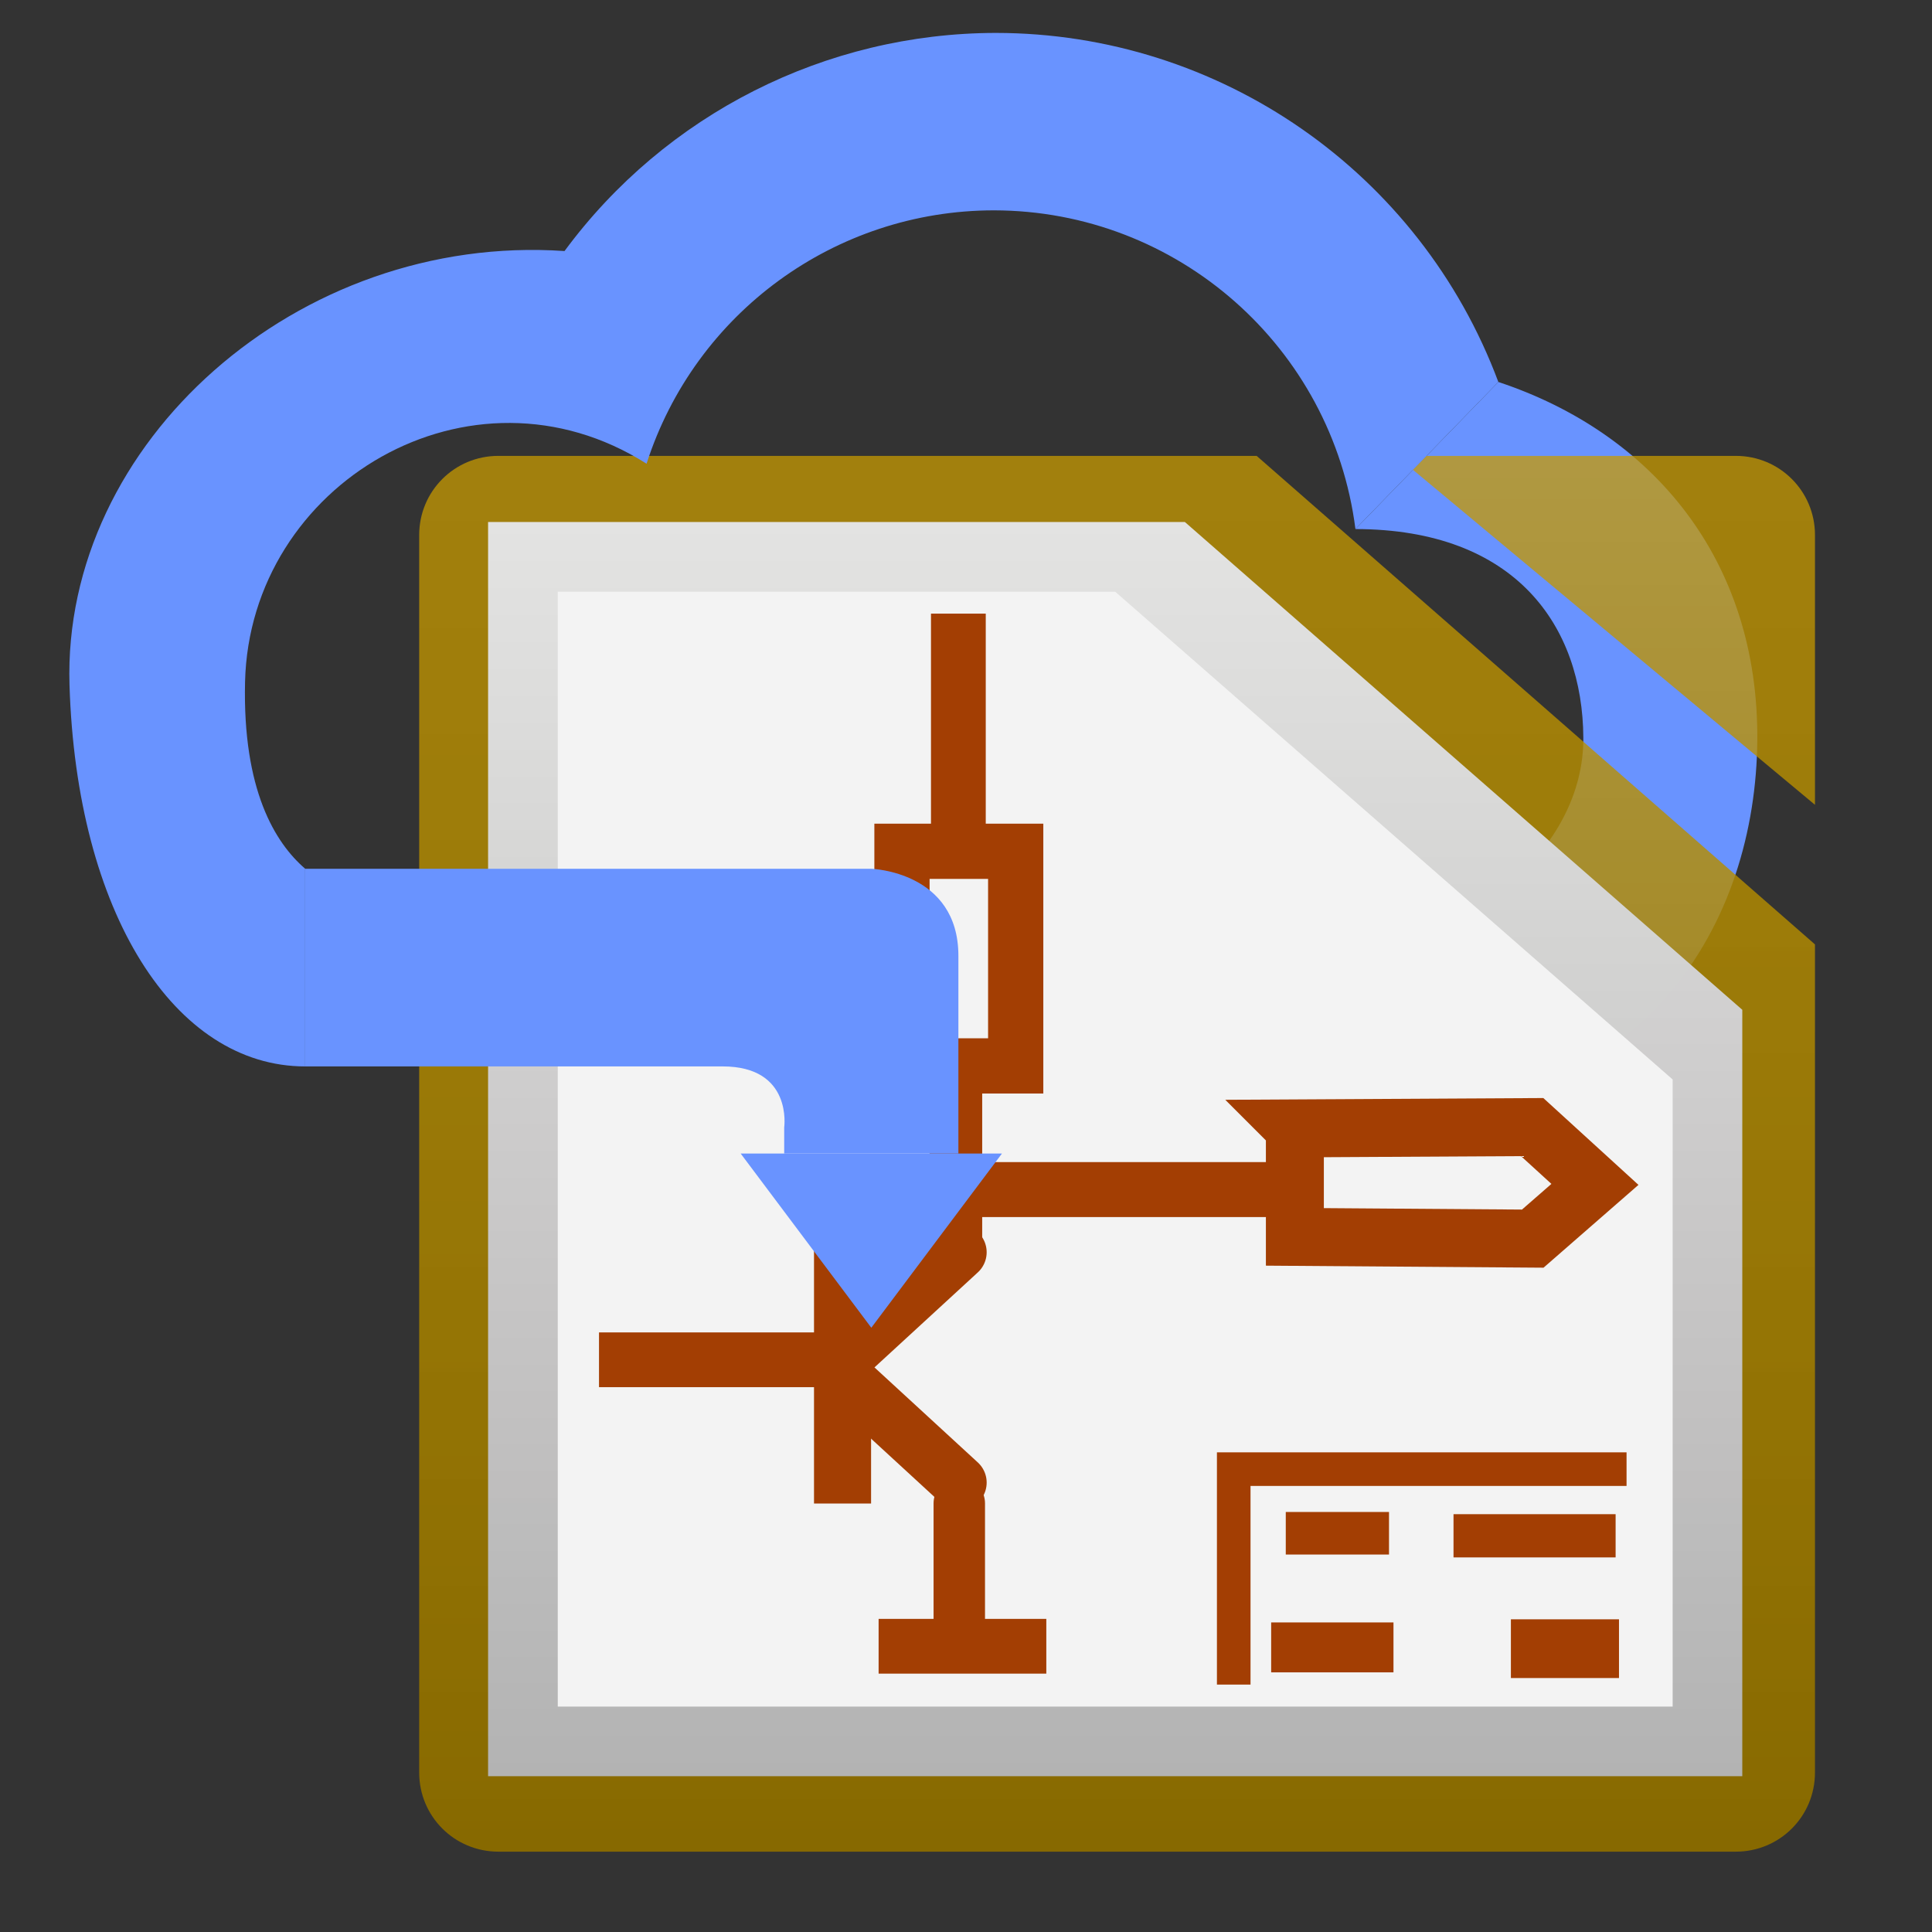 <?xml version="1.0" encoding="UTF-8" standalone="no"?>
<!-- Created with Inkscape (http://www.inkscape.org/) -->

<svg
   xmlns:osb="http://www.openswatchbook.org/uri/2009/osb"
   xmlns:dc="http://purl.org/dc/elements/1.1/"
   xmlns:cc="http://creativecommons.org/ns#"
   xmlns:rdf="http://www.w3.org/1999/02/22-rdf-syntax-ns#"
   xmlns:svg="http://www.w3.org/2000/svg"
   xmlns="http://www.w3.org/2000/svg"
   xmlns:xlink="http://www.w3.org/1999/xlink"
   xmlns:sodipodi="http://sodipodi.sourceforge.net/DTD/sodipodi-0.dtd"
   xmlns:inkscape="http://www.inkscape.org/namespaces/inkscape"
   width="80mm"
   height="80mm"
   viewBox="0 0 80 80"
   version="1.1"
   id="svg8"
   sodipodi:docname="lc2kinew.svg"
   inkscape:version="0.92.4 5da689c313, 2019-01-14">
  <rect x="0" y="0" width="80" height="80" fill="#333333" stroke="none"/>
  <defs
     id="defs2">
    <linearGradient
       inkscape:collect="always"
       id="linearGradient3563">
      <stop
         style="stop-color:#e4e4e4;stop-opacity:0.991"
         offset="0"
         id="stop3559" />
      <stop
         style="stop-color:#b3b3b3;stop-opacity:1"
         offset="1"
         id="stop3561" />
    </linearGradient>
    <linearGradient
       inkscape:collect="always"
       id="linearGradient3527">
      <stop
         style="stop-color:#876900;stop-opacity:1"
         offset="0"
         id="stop3523" />
      <stop
         style="stop-color:#c89b00;stop-opacity:0.743"
         offset="1"
         id="stop3525" />
    </linearGradient>
    <linearGradient
       id="linearGradient3489"
       osb:paint="solid">
      <stop
         style="stop-color:#000000;stop-opacity:1;"
         offset="0"
         id="stop3487" />
    </linearGradient>
    <marker
       inkscape:stockid="Arrow2Lend"
       orient="auto"
       refY="0.0"
       refX="0.0"
       id="Arrow2Lend"
       style="overflow:visible;"
       inkscape:isstock="true">
      <path
         id="path842"
         style="fill-rule:evenodd;stroke-width:0.625;stroke-linejoin:round;stroke:#000000;stroke-opacity:1;fill:#000000;fill-opacity:1"
         d="M 8.719,4.034 L -2.207,0.016 L 8.719,-4.002 C 6.973,-1.63 6.983,1.616 8.719,4.034 z "
         transform="scale(1.1) rotate(180) translate(1,0)" />
    </marker>
    <marker
       inkscape:stockid="Arrow1Lstart"
       orient="auto"
       refY="0.0"
       refX="0.0"
       id="Arrow1Lstart"
       style="overflow:visible"
       inkscape:isstock="true">
      <path
         id="path821"
         d="M 0.0,0.0 L 5.0,-5.0 L -12.5,0.0 L 5.0,5.0 L 0.0,0.0 z "
         style="fill-rule:evenodd;stroke:#000000;stroke-width:1pt;stroke-opacity:1;fill:#000000;fill-opacity:1"
         transform="scale(0.8) translate(12.5,0)" />
    </marker>
    <linearGradient
       inkscape:collect="always"
       xlink:href="#linearGradient3527"
       id="linearGradient3529"
       x1="22.49"
       y1="69.417"
       x2="22.49"
       y2="42.958"
       gradientUnits="userSpaceOnUse"
       gradientTransform="matrix(3.78,0,0,3.78,5.8137917e-6,0)" />
    <linearGradient
       inkscape:collect="always"
       xlink:href="#linearGradient3563"
       id="linearGradient3565"
       x1="19.844"
       y1="261.281"
       x2="19.844"
       y2="285.094"
       gradientUnits="userSpaceOnUse" />
  </defs>
  <sodipodi:namedview
     id="base"
     pagecolor="#ffffff"
     bordercolor="#666666"
     borderopacity="1.0"
     inkscape:pageopacity="0.0"
     inkscape:pageshadow="2"
     inkscape:zoom="2.2169899"
     inkscape:cx="180.85215"
     inkscape:cy="167.99293"
     inkscape:document-units="mm"
     inkscape:current-layer="layer1"
     showgrid="true"
     inkscape:pagecheckerboard="false"
     width="80mm"
     inkscape:snap-grids="true"
     inkscape:snap-object-midpoints="true"
     inkscape:object-paths="false"
     inkscape:window-width="1920"
     inkscape:window-height="973"
     inkscape:window-x="0"
     inkscape:window-y="27"
     inkscape:window-maximized="1">
    <inkscape:grid
       type="xygrid"
       id="grid3734" />
  </sodipodi:namedview>
  <g
     inkscape:groupmode="layer"
     id="layer3"
     inkscape:label="Layer 3"
     style="display:inline">
    <path
       style="fill:#6993ff;fill-opacity:1;stroke:none;stroke-width:0.361px;stroke-linecap:butt;stroke-linejoin:miter;stroke-opacity:1"
       d="m 56.126,21.907 c 6.652,0.008 9.41,4.035 9.437,8.646 0.027,4.611 -4.794,8.622 -10.133,8.556 h -3.844 v 7.177 h 5.05 c 11.651,-0.134 16.069,-8.168 16.13,-15.63 0.061,-7.462 -4.325,-12.718 -10.722,-14.839"
       id="path180"
       inkscape:connector-curvature="0" />
  </g>
  <g
     inkscape:groupmode="layer"
     id="layer2"
     inkscape:label="Layer 2"
     style="display:inline">
    <g
       id="g3572"
       inkscape:label="KiLogo"
       transform="matrix(2.181,0,0,2.181,-2.871,-548.239)"
       style="display:inline">
      <path
         inkscape:connector-curvature="0"
         id="rect3513"
         d="M 40.67,162.361 C 37.529,162.361 35,164.89 35,168.031 v 88.662 c 0,3.141 2.529,5.668 5.67,5.668 h 88.66 c 3.141,0 5.67,-2.527 5.67,-5.668 v -59.332 l -40,-35 z m 64.33,0 30,25 v -19.33 c 0,-3.141 -2.529,-5.67 -5.67,-5.67 z"
         style="display:inline;fill:url(#linearGradient3529);fill-opacity:1;stroke:none;stroke-width:11.332;stroke-miterlimit:4;stroke-dasharray:none;stroke-dashoffset:0;stroke-opacity:1"
         inkscape:label="outsideboundary"
         transform="matrix(0.265,0,0,0.265,0,217)" />
      <path
         sodipodi:nodetypes="cccccc"
         inkscape:connector-curvature="0"
         id="path3541"
         d="m 10.583,261.281 v 23.812 h 23.812 V 270.542 L 23.812,261.281 H 10.583"
         style="display:inline;fill:url(#linearGradient3565);fill-opacity:1;fill-rule:nonzero;stroke:none;stroke-width:0.265px;stroke-linecap:butt;stroke-linejoin:miter;stroke-opacity:1"
         inkscape:label="gradient" />
      <path
         sodipodi:nodetypes="cccccc"
         inkscape:connector-curvature="0"
         id="path3567"
         d="m 11.906,262.604 v 21.167 h 21.167 v -11.906 l -10.583,-9.26 z"
         style="fill:#f3f3f3;fill-opacity:0.995;stroke:none;stroke-width:0.265px;stroke-linecap:butt;stroke-linejoin:miter;stroke-opacity:1"
         inkscape:label="innerfill" />
    </g>
    <path
       id="path303-2"
       d="M 51.086,69.755 V 60.834 H 67.352"
       style="display:inline;fill:none;stroke:#a33e03;stroke-width:1.391px;stroke-opacity:1"
       inkscape:connector-curvature="0" />
    <path
       id="path305-2"
       d="m 53.241,63.489 h 4.275"
       style="display:inline;fill:none;stroke:#a33e03;stroke-width:1.762px;stroke-opacity:1"
       inkscape:connector-curvature="0" />
    <path
       id="path307-0"
       d="M 60.187,63.594 H 66.899"
       style="display:inline;fill:none;stroke:#a33e03;stroke-width:1.79px;stroke-opacity:1"
       inkscape:connector-curvature="0" />
    <path
       id="path309-5"
       d="m 52.636,68.215 h 5.065"
       style="display:inline;fill:none;stroke:#a33e03;stroke-width:2.067px;stroke-opacity:1"
       inkscape:connector-curvature="0" />
    <path
       id="path311-5"
       d="m 62.563,68.268 h 4.476"
       style="display:inline;fill:none;stroke:#a33e03;stroke-width:2.432px;stroke-opacity:1"
       inkscape:connector-curvature="0" />
    <path
       style="color:#000000;display:inline;fill:none;stroke:#a33e03;stroke-width:2.363;stroke-linecap:square;stroke-opacity:1"
       d="m 34.888,51.644 v 9.432"
       id="path315-9"
       inkscape:connector-curvature="0" />
    <path
       style="color:#000000;display:inline;fill:none;stroke:#a33e03;stroke-width:2.267;stroke-linecap:round;stroke-opacity:1"
       d="m 39.722,51.853 -4.729,4.348"
       id="path317-0"
       inkscape:connector-curvature="0" />
    <path
       style="color:#000000;display:inline;fill:none;stroke:#a33e03;stroke-width:2.267;stroke-linecap:round;stroke-opacity:1"
       d="M 39.722,61.391 34.993,57.042"
       id="path319-2"
       inkscape:connector-curvature="0" />
    <path
       style="color:#000000;display:inline;fill:none;stroke:#a33e03;stroke-width:2.267;stroke-linecap:square;stroke-opacity:1"
       d="M 35.028,56.306 H 25.937"
       id="path321-8"
       inkscape:connector-curvature="0" />
    <path
       style="color:#000000;display:inline;fill:none;stroke:#a33e03;stroke-width:2.13;stroke-linecap:round;stroke-opacity:1"
       d="m 39.722,62.252 v 5.115"
       id="path323-3"
       inkscape:connector-curvature="0" />
    <path
       style="color:#000000;display:inline;fill:none;stroke:#a33e03;stroke-width:2.267;stroke-linecap:square;stroke-opacity:1"
       d="M 42.192,68.168 H 37.515"
       id="path325-8"
       inkscape:connector-curvature="0" />
    <path
       style="color:#000000;display:inline;fill:none;stroke:#a33e03;stroke-width:2.179;stroke-linecap:round;stroke-opacity:1"
       d="M 39.581,51.476 V 44.553"
       id="path327-0"
       inkscape:connector-curvature="0" />
    <path
       style="color:#000000;display:inline;fill:none;stroke:#a33e03;stroke-width:2.287;stroke-linecap:square;stroke-opacity:1"
       d="m 42.058,44.137 h -4.709 v -8.887 h 4.709 v 8.887"
       id="path329-4"
       inkscape:connector-curvature="0" />
    <path
       style="color:#000000;display:inline;fill:none;stroke:#a33e03;stroke-width:2.276;stroke-linecap:square;stroke-miterlimit:4;stroke-dasharray:none;stroke-opacity:1"
       d="m 40.705,49.258 h 10.712"
       id="path331-0"
       inkscape:connector-curvature="0" />
    <path
       style="color:#000000;display:inline;fill:#a33e03;fill-opacity:1;stroke:#a33e03;stroke-width:2.268;stroke-linecap:square;stroke-miterlimit:4;stroke-dasharray:none;stroke-opacity:1"
       d="m 39.684,26.543 v 8.404"
       id="path333-9"
       inkscape:connector-curvature="0" />
    <path
       style="display:inline;fill:none;stroke:#a33e03;stroke-width:2.4px;stroke-opacity:1"
       d="m 53.617,46.724 9.826,-0.054 2.6,2.373 -2.575,2.246 -9.85,-0.072 v -4.492 z"
       id="path361-0"
       inkscape:connector-curvature="0" />
  </g>
  <g
     inkscape:label="Layer 1"
     inkscape:groupmode="layer"
     id="layer1"
     style="display:inline"
     transform="translate(0,-217)">
    <path
       style="fill:#6993ff;fill-opacity:1;stroke:none;stroke-width:0.361px;stroke-linecap:butt;stroke-linejoin:miter;stroke-opacity:1"
       d="m 12.637,252.974 h 23.442 c 0,0 3.606,0.11 3.606,3.606 v 8.185 h -7.213 v -1.082 c 0,0 0.361,-2.525 -2.547,-2.525 H 12.637"
       id="path182"
       inkscape:connector-curvature="0" />
    <path
       style="fill:#6993ff;fill-opacity:1;stroke:none;stroke-width:0.361px;stroke-linecap:butt;stroke-linejoin:miter;stroke-opacity:1"
       d="m 62.044,232.818 c -3.243,-8.688 -11.539,-14.45 -20.812,-14.455 -7.047,0.011 -13.672,3.361 -17.856,9.032 -11.041,-0.754 -20.804,7.941 -20.498,17.968 0.289,9.438 4.349,15.795 9.759,15.795 v -8.185 c -1.25,-1.076 -2.593,-3.265 -2.49,-7.732 0.19,-8.224 9.351,-13.648 16.626,-9.04 2.007,-6.249 7.818,-10.488 14.381,-10.491 7.599,0.008 14.009,5.659 14.972,13.197"
       id="path3647"
       inkscape:connector-curvature="0" />
    <path
       style="fill:#6993ff;fill-opacity:1;stroke:none;stroke-width:0.361px;stroke-linecap:butt;stroke-linejoin:miter;stroke-opacity:1"
       d="m 36.079,264.765 h 5.41 l -5.41,7.213 -5.41,-7.213 z"
       id="path184"
       inkscape:connector-curvature="0" />
  </g>
  <g
     inkscape:groupmode="layer"
     id="layer4"
     inkscape:label="Layer 4" />
</svg>
